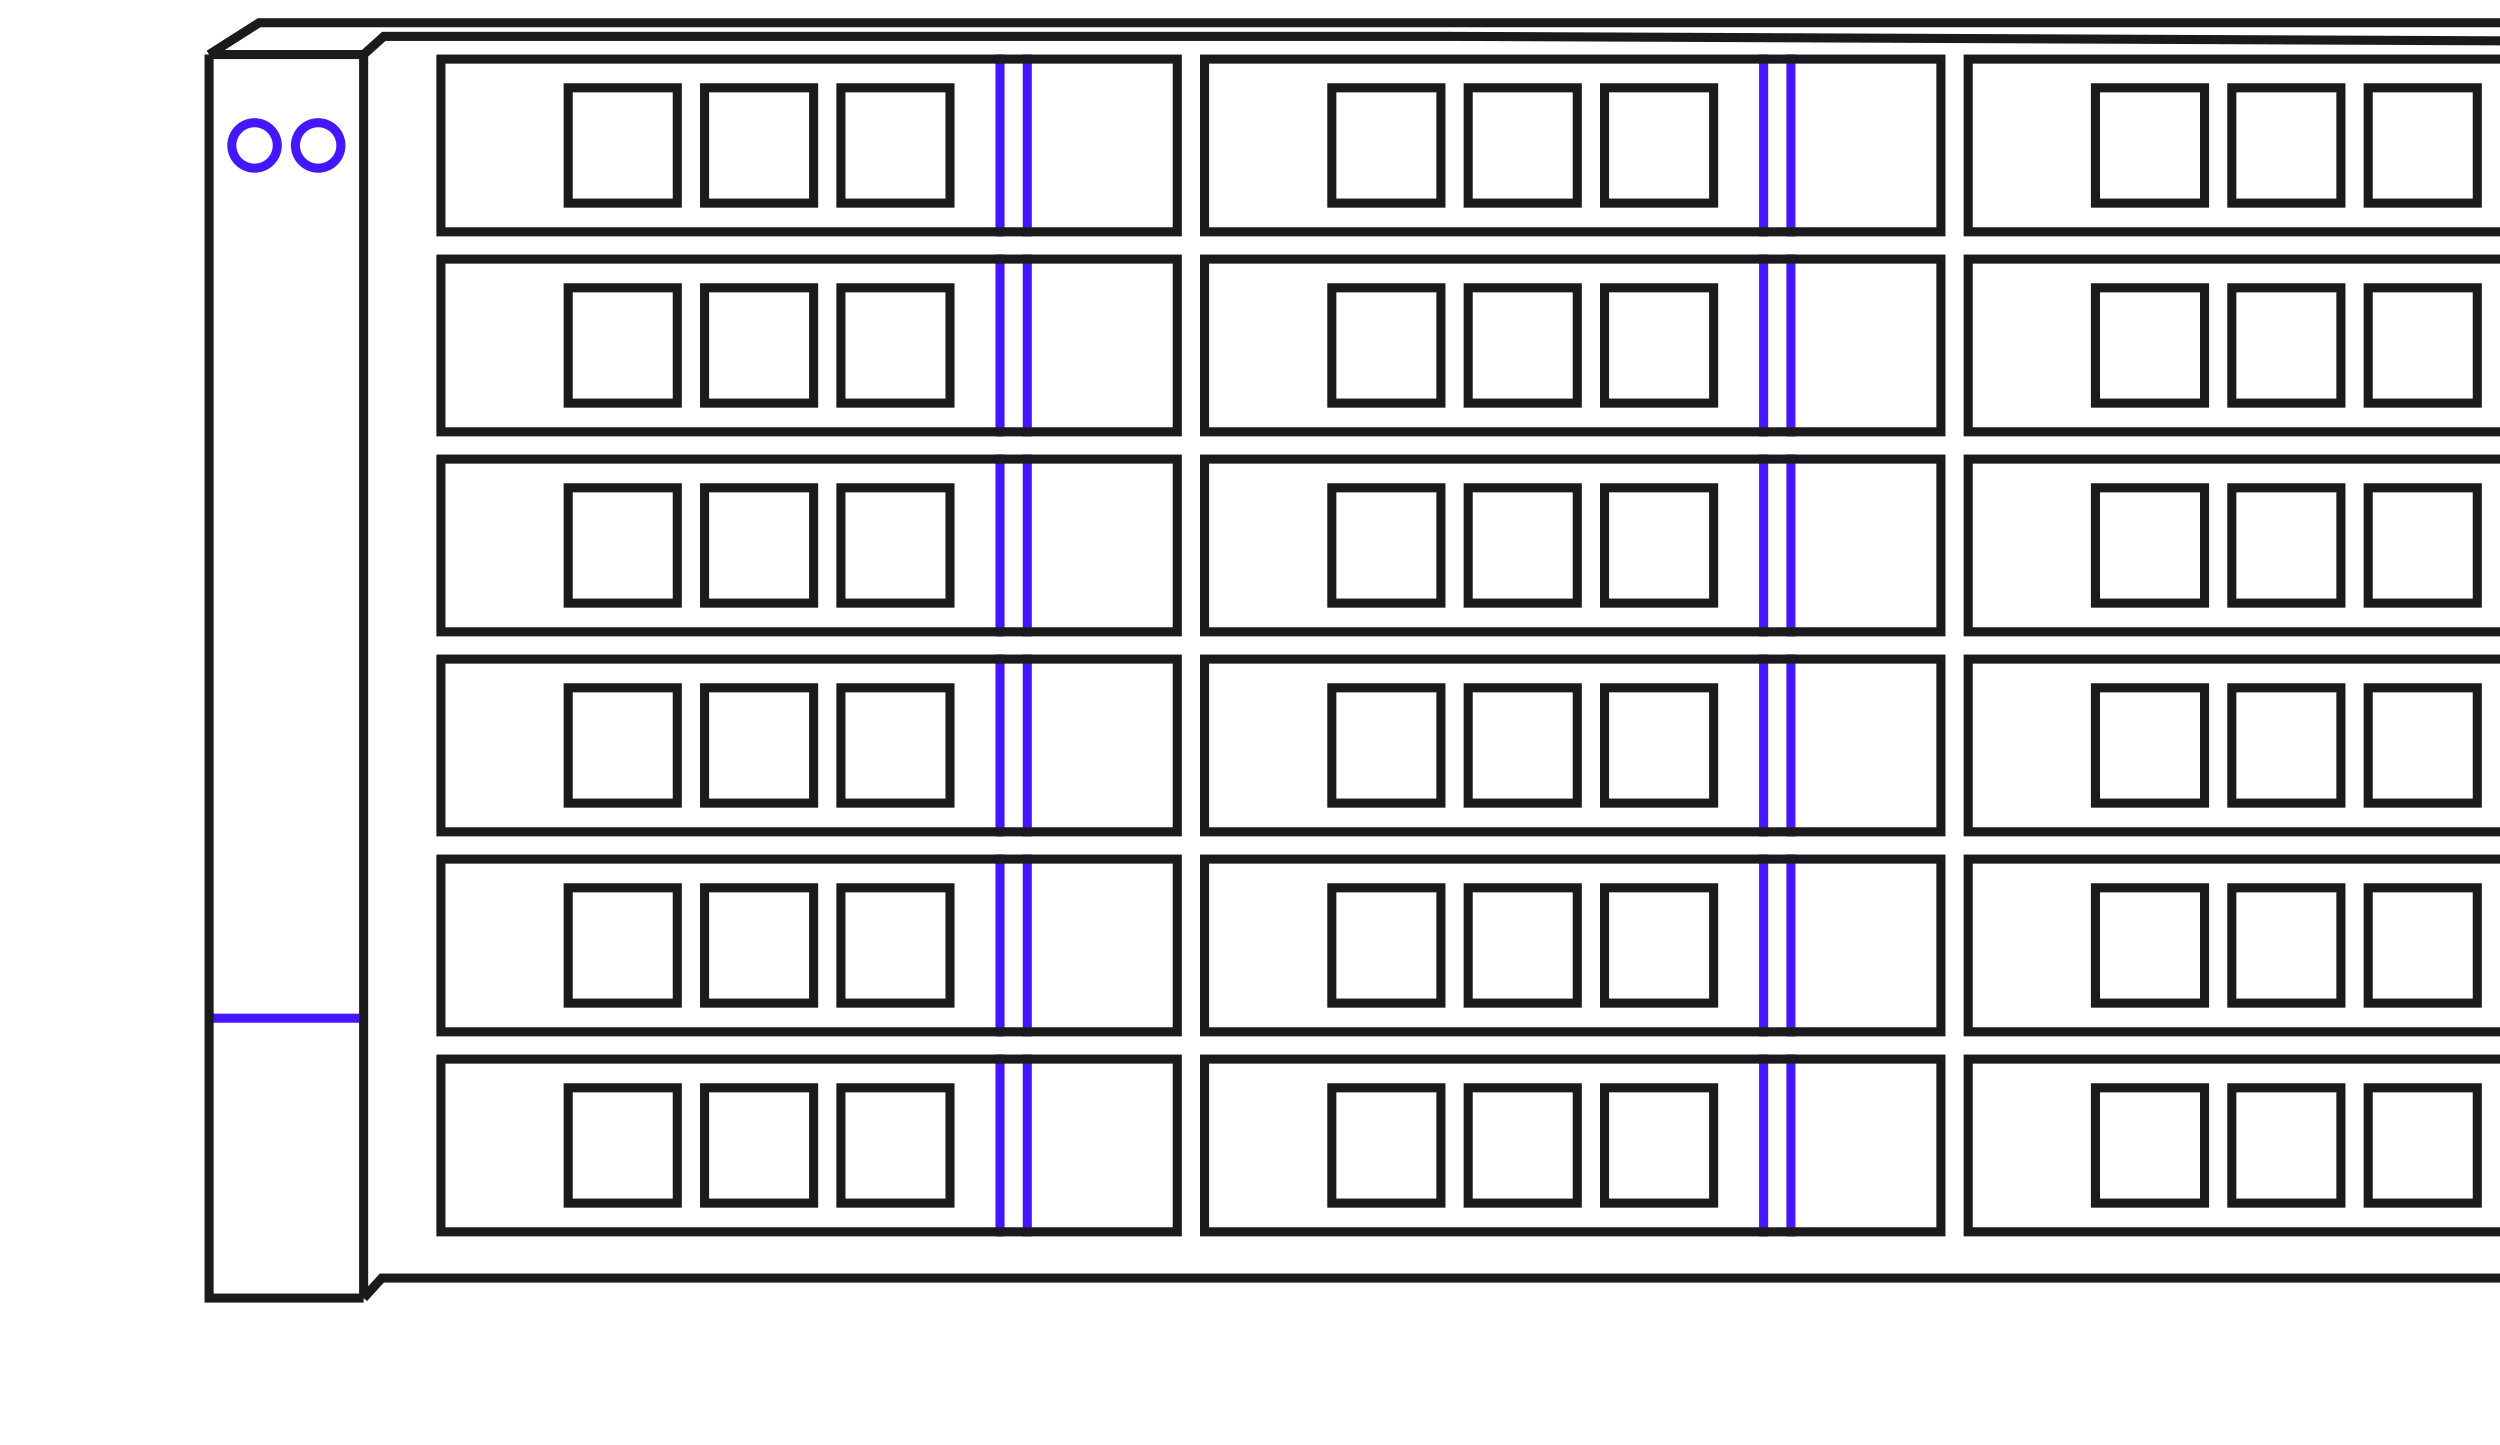 <svg width="275" height="159" viewBox="0 0 275 159" fill="none" xmlns="http://www.w3.org/2000/svg">
<g clip-path="url(#clip0_5181_154)">
<path d="M23 112H39.529" stroke="#4516FF"/>
<path d="M23 6V142.788H40M23 6L28.5 2.5H47H175.105L276.763 2.5V4.5M23 6H40M40 142.788L42 140.585H47.615H50.241H52.444H89.023H91.227H104.007H104.888H235.778H276.763V4.5M40 142.788V6M40 6L42.218 4H159.132L276.763 4.5" stroke="#1B1B1E"/>
<circle cx="28" cy="16" r="2.5" stroke="#4516FF"/>
<circle cx="35" cy="16" r="2.5" stroke="#4516FF"/>
<path d="M113 6L113 26" stroke="#4516FF"/>
<path d="M110 6V26" stroke="#4516FF"/>
<rect x="62.5" y="9.658" width="12" height="12.684" stroke="#1B1B1E"/>
<rect x="77.5" y="9.658" width="12" height="12.684" stroke="#1B1B1E"/>
<rect x="92.5" y="9.658" width="12" height="12.684" stroke="#1B1B1E"/>
<rect x="48.5" y="6.5" width="81" height="19" stroke="#1B1B1E"/>
<path d="M113 28L113 48" stroke="#4516FF"/>
<path d="M110 28V48" stroke="#4516FF"/>
<rect x="62.5" y="31.658" width="12" height="12.684" stroke="#1B1B1E"/>
<rect x="77.5" y="31.658" width="12" height="12.684" stroke="#1B1B1E"/>
<rect x="92.5" y="31.658" width="12" height="12.684" stroke="#1B1B1E"/>
<rect x="48.5" y="28.5" width="81" height="19" stroke="#1B1B1E"/>
<path d="M113 50L113 70" stroke="#4516FF"/>
<path d="M110 50V70" stroke="#4516FF"/>
<rect x="62.5" y="53.658" width="12" height="12.684" stroke="#1B1B1E"/>
<rect x="77.5" y="53.658" width="12" height="12.684" stroke="#1B1B1E"/>
<rect x="92.5" y="53.658" width="12" height="12.684" stroke="#1B1B1E"/>
<rect x="48.5" y="50.5" width="81" height="19" stroke="#1B1B1E"/>
<path d="M113 72L113 92" stroke="#4516FF"/>
<path d="M110 72V92" stroke="#4516FF"/>
<rect x="62.5" y="75.658" width="12" height="12.684" stroke="#1B1B1E"/>
<rect x="77.5" y="75.658" width="12" height="12.684" stroke="#1B1B1E"/>
<rect x="92.5" y="75.658" width="12" height="12.684" stroke="#1B1B1E"/>
<rect x="48.5" y="72.5" width="81" height="19" stroke="#1B1B1E"/>
<path d="M113 94L113 114" stroke="#4516FF"/>
<path d="M110 94V114" stroke="#4516FF"/>
<rect x="62.5" y="97.658" width="12" height="12.684" stroke="#1B1B1E"/>
<rect x="77.5" y="97.658" width="12" height="12.684" stroke="#1B1B1E"/>
<rect x="92.5" y="97.658" width="12" height="12.684" stroke="#1B1B1E"/>
<rect x="48.5" y="94.5" width="81" height="19" stroke="#1B1B1E"/>
<path d="M113 116L113 136" stroke="#4516FF"/>
<path d="M110 116V136" stroke="#4516FF"/>
<rect x="62.5" y="119.658" width="12" height="12.684" stroke="#1B1B1E"/>
<rect x="77.5" y="119.658" width="12" height="12.684" stroke="#1B1B1E"/>
<rect x="92.5" y="119.658" width="12" height="12.684" stroke="#1B1B1E"/>
<rect x="48.5" y="116.5" width="81" height="19" stroke="#1B1B1E"/>
<path d="M197 6L197 26" stroke="#4516FF"/>
<path d="M194 6V26" stroke="#4516FF"/>
<rect x="146.5" y="9.658" width="12" height="12.684" stroke="#1B1B1E"/>
<rect x="161.5" y="9.658" width="12" height="12.684" stroke="#1B1B1E"/>
<rect x="176.5" y="9.658" width="12" height="12.684" stroke="#1B1B1E"/>
<rect x="132.5" y="6.5" width="81" height="19" stroke="#1B1B1E"/>
<path d="M197 28L197 48" stroke="#4516FF"/>
<path d="M194 28V48" stroke="#4516FF"/>
<rect x="146.5" y="31.658" width="12" height="12.684" stroke="#1B1B1E"/>
<rect x="161.5" y="31.658" width="12" height="12.684" stroke="#1B1B1E"/>
<rect x="176.5" y="31.658" width="12" height="12.684" stroke="#1B1B1E"/>
<rect x="132.5" y="28.5" width="81" height="19" stroke="#1B1B1E"/>
<path d="M197 50L197 70" stroke="#4516FF"/>
<path d="M194 50V70" stroke="#4516FF"/>
<rect x="146.5" y="53.658" width="12" height="12.684" stroke="#1B1B1E"/>
<rect x="161.5" y="53.658" width="12" height="12.684" stroke="#1B1B1E"/>
<rect x="176.5" y="53.658" width="12" height="12.684" stroke="#1B1B1E"/>
<rect x="132.5" y="50.5" width="81" height="19" stroke="#1B1B1E"/>
<path d="M197 72L197 92" stroke="#4516FF"/>
<path d="M194 72V92" stroke="#4516FF"/>
<rect x="146.5" y="75.658" width="12" height="12.684" stroke="#1B1B1E"/>
<rect x="161.5" y="75.658" width="12" height="12.684" stroke="#1B1B1E"/>
<rect x="176.5" y="75.658" width="12" height="12.684" stroke="#1B1B1E"/>
<rect x="132.5" y="72.5" width="81" height="19" stroke="#1B1B1E"/>
<path d="M197 94L197 114" stroke="#4516FF"/>
<path d="M194 94V114" stroke="#4516FF"/>
<rect x="146.5" y="97.658" width="12" height="12.684" stroke="#1B1B1E"/>
<rect x="161.5" y="97.658" width="12" height="12.684" stroke="#1B1B1E"/>
<rect x="176.5" y="97.658" width="12" height="12.684" stroke="#1B1B1E"/>
<rect x="132.5" y="94.5" width="81" height="19" stroke="#1B1B1E"/>
<path d="M197 116L197 136" stroke="#4516FF"/>
<path d="M194 116V136" stroke="#4516FF"/>
<rect x="146.5" y="119.658" width="12" height="12.684" stroke="#1B1B1E"/>
<rect x="161.5" y="119.658" width="12" height="12.684" stroke="#1B1B1E"/>
<rect x="176.5" y="119.658" width="12" height="12.684" stroke="#1B1B1E"/>
<rect x="132.5" y="116.5" width="81" height="19" stroke="#1B1B1E"/>
<rect x="230.5" y="9.658" width="12" height="12.684" stroke="#1B1B1E"/>
<rect x="245.5" y="9.658" width="12" height="12.684" stroke="#1B1B1E"/>
<rect x="260.5" y="9.658" width="12" height="12.684" stroke="#1B1B1E"/>
<rect x="216.5" y="6.5" width="81" height="19" stroke="#1B1B1E"/>
<rect x="230.5" y="31.658" width="12" height="12.684" stroke="#1B1B1E"/>
<rect x="245.5" y="31.658" width="12" height="12.684" stroke="#1B1B1E"/>
<rect x="260.5" y="31.658" width="12" height="12.684" stroke="#1B1B1E"/>
<rect x="216.5" y="28.5" width="81" height="19" stroke="#1B1B1E"/>
<rect x="230.5" y="53.658" width="12" height="12.684" stroke="#1B1B1E"/>
<rect x="245.5" y="53.658" width="12" height="12.684" stroke="#1B1B1E"/>
<rect x="260.5" y="53.658" width="12" height="12.684" stroke="#1B1B1E"/>
<rect x="216.5" y="50.5" width="81" height="19" stroke="#1B1B1E"/>
<rect x="230.5" y="75.658" width="12" height="12.684" stroke="#1B1B1E"/>
<rect x="245.5" y="75.658" width="12" height="12.684" stroke="#1B1B1E"/>
<rect x="260.5" y="75.658" width="12" height="12.684" stroke="#1B1B1E"/>
<rect x="216.5" y="72.5" width="81" height="19" stroke="#1B1B1E"/>
<rect x="230.5" y="97.658" width="12" height="12.684" stroke="#1B1B1E"/>
<rect x="245.5" y="97.658" width="12" height="12.684" stroke="#1B1B1E"/>
<rect x="260.5" y="97.658" width="12" height="12.684" stroke="#1B1B1E"/>
<rect x="216.5" y="94.5" width="81" height="19" stroke="#1B1B1E"/>
<rect x="230.5" y="119.658" width="12" height="12.684" stroke="#1B1B1E"/>
<rect x="245.5" y="119.658" width="12" height="12.684" stroke="#1B1B1E"/>
<rect x="260.5" y="119.658" width="12" height="12.684" stroke="#1B1B1E"/>
<rect x="216.5" y="116.5" width="81" height="19" stroke="#1B1B1E"/>
</g>
<defs>
<clipPath id="clip0_5181_154">
<rect width="275" height="159" fill="white"/>
</clipPath>
</defs>
</svg>
